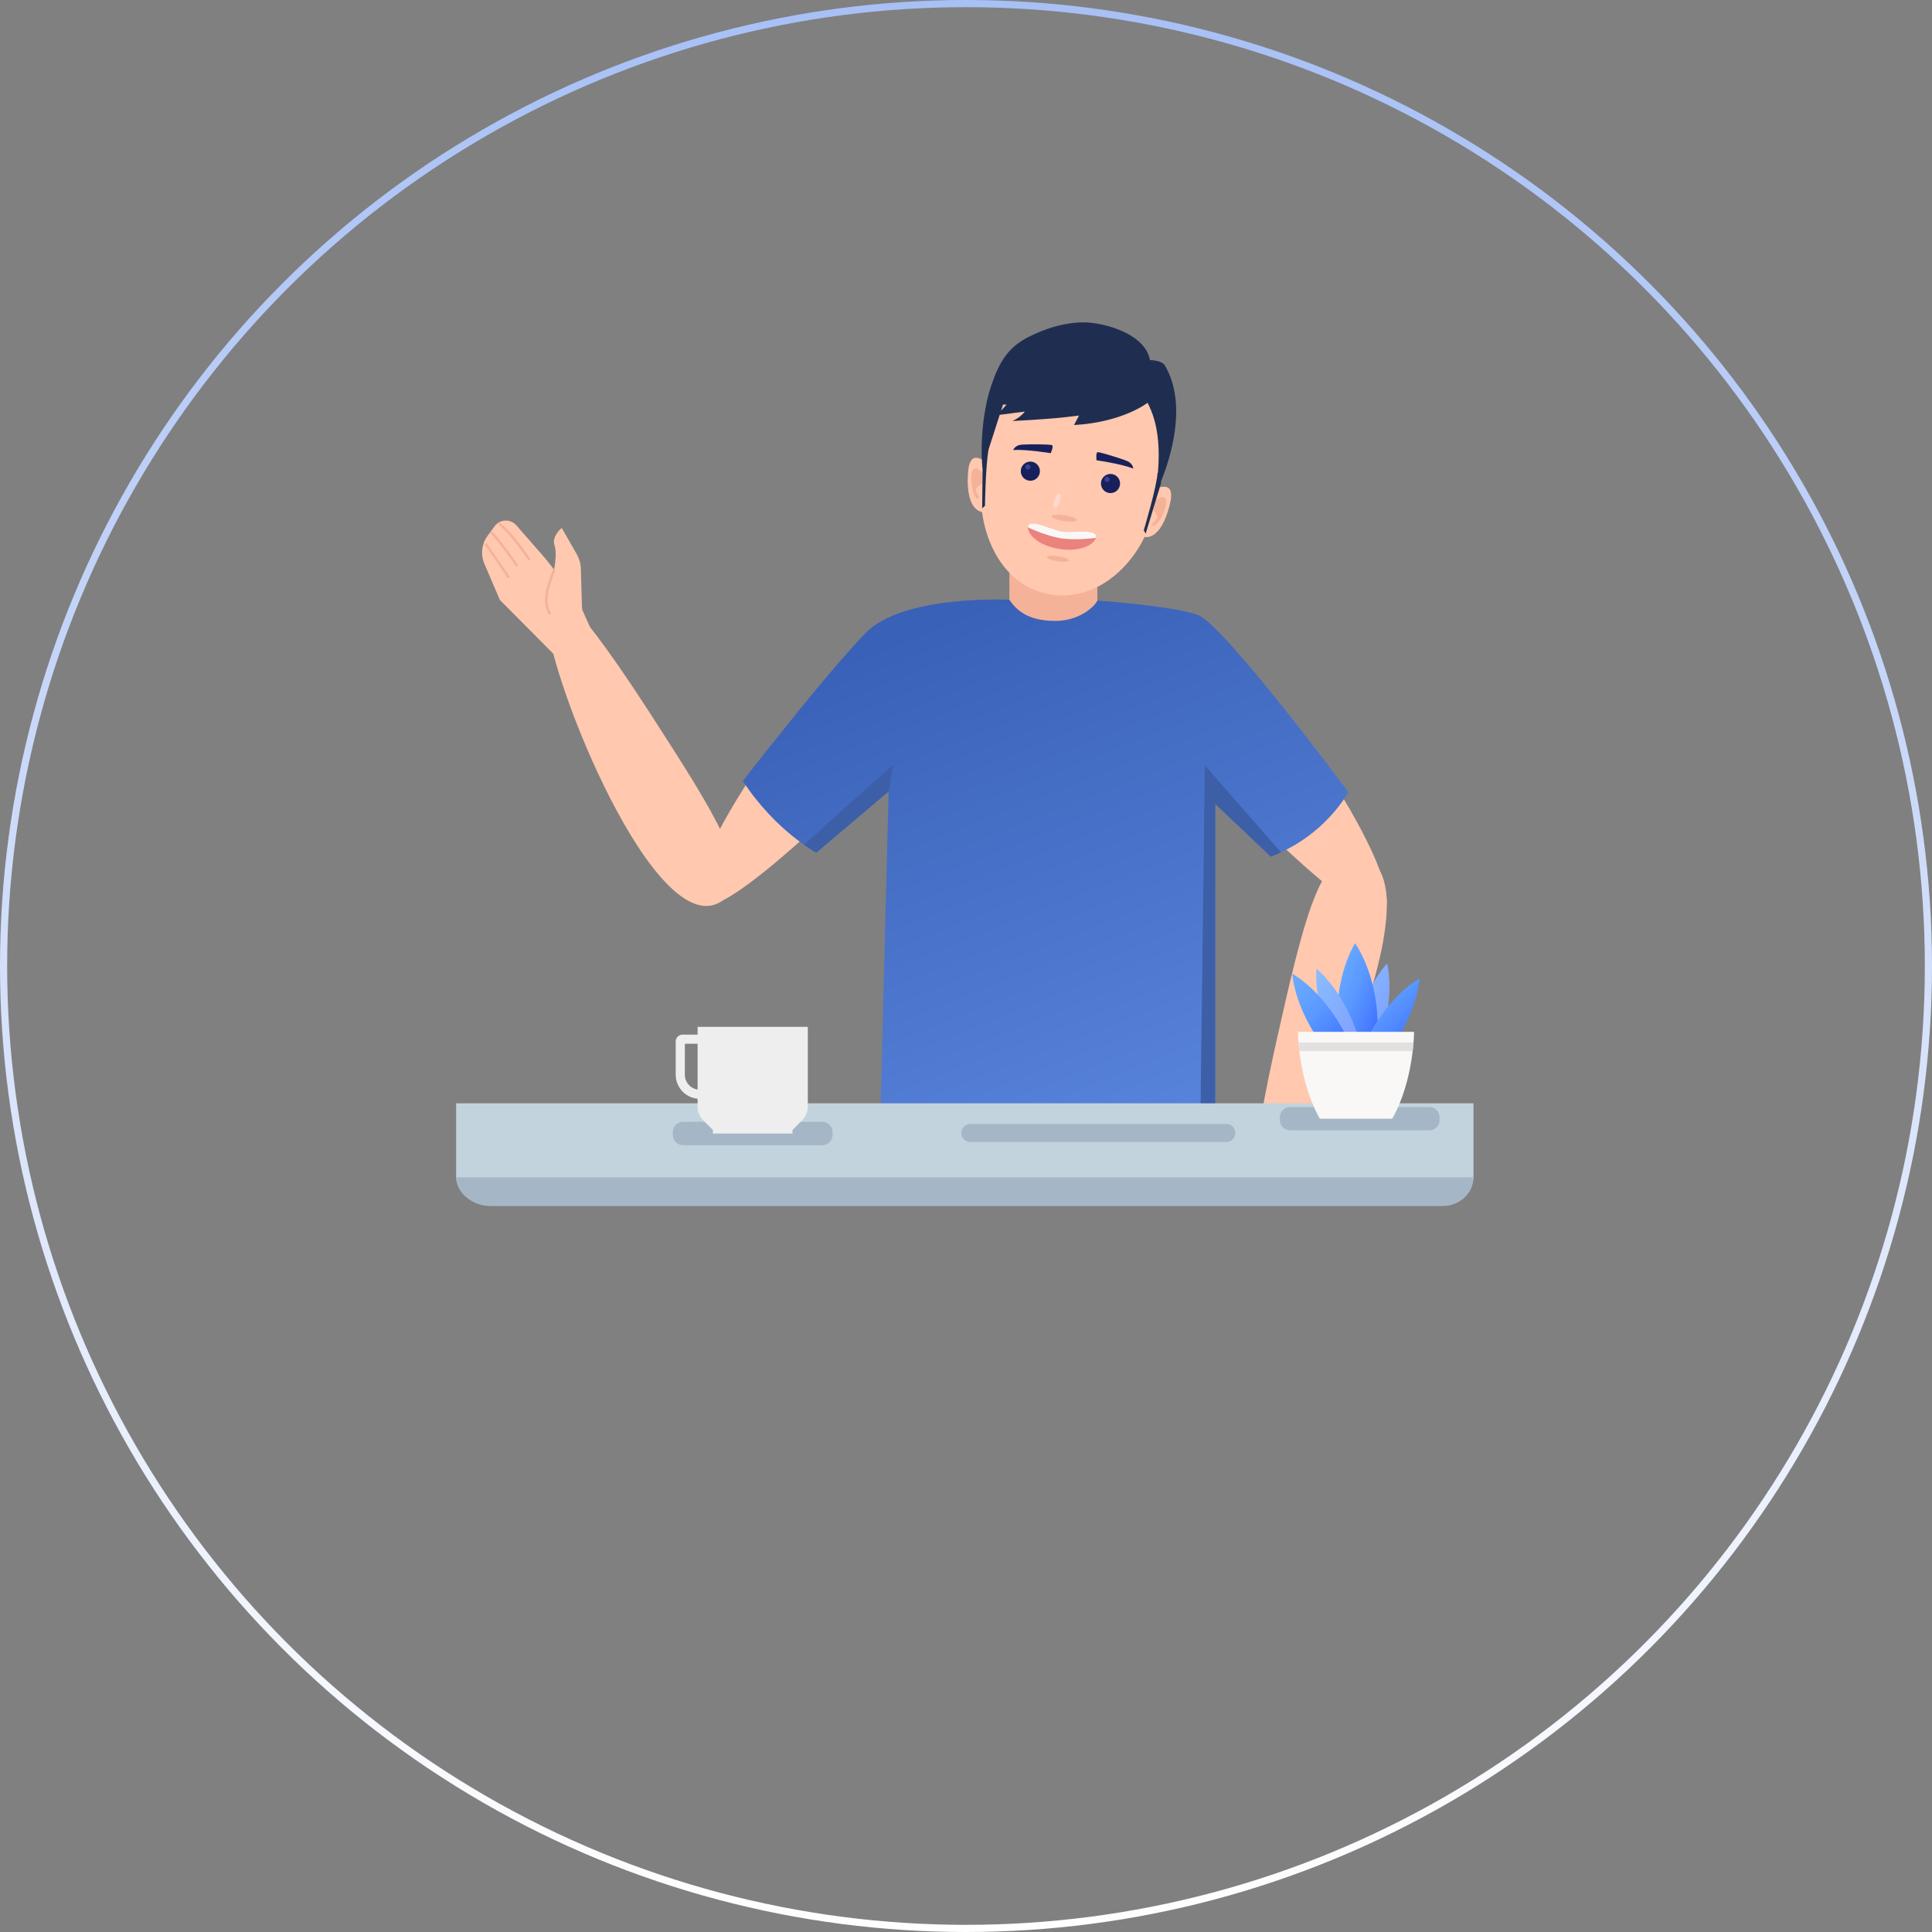 <svg width="809" height="809" viewBox="0 0 809 809" fill="none" xmlns="http://www.w3.org/2000/svg">
<rect x="0" y="0" width="809" height="809" fill="#808080" stroke="none"/>
<circle cx="404.5" cy="404.5" r="403" stroke="url(#paint0_linear)" stroke-width="3"/>
<mask id="mask0" mask-type="alpha" maskUnits="userSpaceOnUse" x="188" y="122" width="433" height="386">
<rect x="188" y="122" width="433" height="386" fill="#C4C4C4"/>
</mask>
<g mask="url(#mask0)">
<path d="M503.93 446.526C498.75 389.606 521.37 265.096 490.94 257.596C471.21 252.726 455.1 251.506 441.1 251.506C427.1 251.506 410.99 252.736 391.26 257.596C360.83 265.096 383.45 389.606 378.27 446.526C373.69 496.826 389.19 491.376 441.11 491.376C493.01 491.376 508.51 496.826 503.93 446.526Z" fill="#F4B298"/>
<path d="M459.52 231.296L441.1 233.786L422.67 231.296V252.806C435.09 257.046 441.04 257.476 441.09 257.486C441.14 257.486 447.09 257.046 459.51 252.806V231.296H459.52Z" fill="#F4B298"/>
<path d="M405.4 261.526C378.01 226.446 303.91 332.286 293.82 364.116C283.73 395.946 313.31 373.196 353.24 335.506C393.16 297.816 416.17 275.326 405.4 261.526Z" fill="#FFC8AF"/>
<path d="M469.6 262.946C497.74 228.476 569.53 335.886 578.93 367.936C588.33 399.976 559.25 376.596 520.15 338.046C481.04 299.486 458.53 276.506 469.6 262.946Z" fill="#FFC8AF"/>
<path d="M566.92 358.386C603.61 359.446 557.54 467.586 538.66 491.446C519.78 515.306 524.05 482.366 534.87 434.236C545.7 386.116 552.49 357.976 566.92 358.386Z" fill="#FFC8AF"/>
<path d="M304.48 375.536C278.03 400.986 233.08 292.376 229.27 262.186C225.46 231.996 245.98 258.116 272.77 299.546C299.55 340.966 314.89 365.516 304.48 375.536Z" fill="#FFC8AF"/>
<path d="M243.81 255.336L243.7 254.276L243.22 238.086C243.16 235.976 242.57 233.906 241.52 232.076L235.21 221.066C235.21 221.066 230.86 224.596 232.21 228.396C233.14 231.006 232.52 235.756 232.03 238.526L228.42 233.926L216.23 219.986C213.77 217.166 209.33 217.356 207.11 220.356L204.19 224.306C201.68 227.706 201.16 232.176 202.82 236.056L209.32 251.236L233.3 275.356L247.32 263.156L243.81 255.336Z" fill="#FFC8AF"/>
<path d="M422.67 251.156C426.46 256.836 432.14 259.996 441.96 259.996C451.78 259.996 458.26 254.176 459.52 251.486C459.52 251.486 490.7 253.636 501.52 257.476C512.34 261.316 564.57 331.646 564.57 331.646C564.57 331.646 555.27 349.826 532.11 358.696L508.87 336.626V482.106C508.87 482.106 482.22 489.746 440.37 489.746C398.52 489.746 368.22 483.406 368.22 483.406L372.11 331.306L341.82 356.966C341.82 356.966 324.89 348.136 311.06 327.026C311.06 327.026 344.76 283.456 362.27 265.226C378.01 248.836 422.67 251.156 422.67 251.156Z" fill="url(#paint1_linear)"/>
<path d="M502.45 483.666C506.63 482.756 508.87 482.116 508.87 482.116V336.626L532.11 358.696C533.59 358.126 535.01 357.526 536.38 356.886L504.52 320.486L502.45 483.666Z" fill="#3D5FA8"/>
<path d="M373.82 320.366L336.69 353.746C339.84 355.946 341.82 356.976 341.82 356.976L372.11 331.316L373.82 320.366Z" fill="#3D5FA8"/>
<path d="M373.82 320.366L336.69 353.746C339.84 355.946 341.82 356.976 341.82 356.976L372.11 331.316L373.82 320.366Z" fill="#3D5FA8"/>
<path d="M455.79 147.466C425.16 142.746 415.12 170.676 411.92 192.786C411.61 194.826 411.43 196.666 411.24 198.516C411.24 198.516 411.22 198.756 411.2 199.106C408.23 221.036 418.31 245.606 440.16 248.976C462.51 252.426 481.5 231.016 483.99 208.796C484.04 208.356 484.07 207.956 484.11 207.536C484.37 206.416 484.62 205.266 484.87 204.036C489.21 182.096 488.66 152.536 455.79 147.466Z" fill="#FFC8AF"/>
<path d="M485.16 204.086C487.19 203.776 492.07 202.336 489.83 211.336C485.95 226.886 479.25 224.846 479.25 224.846C480 222.666 481.1 219.606 482.17 216.026C480.54 214.236 483.22 212.656 483.6 210.826C483.75 210.536 483.81 210.126 483.87 209.726C484.36 207.916 484.74 206.096 485.16 204.086Z" fill="#FFC8AF"/>
<path d="M483.87 209.716C483.87 209.716 486.44 207.246 487.89 208.616C489.34 209.986 487.41 214.856 485.66 217.666C483.92 220.476 482.46 220.516 482.34 219.646C482.22 218.776 485.34 217.446 484.55 215.876C483.76 214.306 482.76 213.896 482.99 213.076C483.21 212.256 483.87 209.716 483.87 209.716Z" fill="#F4B298"/>
<path d="M411.95 192.796C410.11 191.886 405.88 189.046 405.31 198.306C404.32 214.306 411.33 214.376 411.33 214.376C411.27 212.076 411.14 208.826 411.2 205.086C413.29 203.866 411.21 201.556 411.41 199.696C411.36 199.376 411.42 198.966 411.48 198.556C411.55 196.686 411.73 194.846 411.95 192.796Z" fill="#FFC8AF"/>
<path d="M411.48 198.556C411.48 198.556 409.77 195.426 407.98 196.296C406.19 197.166 406.56 202.396 407.38 205.596C408.2 208.796 409.58 209.276 409.95 208.486C410.33 207.696 407.75 205.486 408.98 204.216C410.21 202.956 411.28 202.866 411.31 202.016C411.34 201.176 411.48 198.556 411.48 198.556Z" fill="#F4B298"/>
<path d="M468.97 203.076C468.63 205.266 466.59 206.766 464.4 206.426C462.21 206.086 460.71 204.046 461.05 201.856C461.39 199.666 463.43 198.176 465.62 198.506C467.8 198.846 469.3 200.886 468.97 203.076Z" fill="#18205B"/>
<path d="M435.41 197.906C435.07 200.096 433.03 201.596 430.84 201.256C428.65 200.916 427.15 198.876 427.49 196.686C427.83 194.496 429.87 192.996 432.06 193.336C434.24 193.666 435.74 195.716 435.41 197.906Z" fill="#18205B"/>
<path d="M459.15 192.726C459.15 192.726 469.28 194.166 474.55 196.196C474.55 196.196 474.37 194.166 472.22 193.166C470.07 192.166 460.58 189.246 459.66 189.346C458.75 189.436 459.15 192.726 459.15 192.726Z" fill="#18205B"/>
<path d="M439.97 189.766C439.97 189.766 429.88 188.086 424.24 188.436C424.24 188.436 425.02 186.556 427.37 186.246C429.72 185.936 439.65 186.016 440.49 186.386C441.34 186.756 439.97 189.766 439.97 189.766Z" fill="#18205B"/>
<path d="M450.82 217.756C450.72 218.416 448.3 218.596 445.41 218.156C442.53 217.716 440.27 216.816 440.37 216.146C440.47 215.486 442.89 215.306 445.78 215.746C448.66 216.196 450.92 217.086 450.82 217.756Z" fill="#F4B298"/>
<path d="M447.58 234.676C447.49 235.266 445.35 235.416 442.81 235.026C440.26 234.636 438.28 233.836 438.37 233.256C438.46 232.666 440.6 232.516 443.14 232.906C445.68 233.296 447.67 234.096 447.58 234.676Z" fill="#F4B298"/>
<path d="M458.64 223.696C456.92 221.806 449.32 223.056 444.73 222.576C440.2 221.656 433.34 218.166 431.13 219.456C430.68 219.716 430.43 220.206 430.42 220.836C430.36 223.396 434.1 228.336 443.61 229.886C453.14 231.276 458.2 227.686 458.91 225.226C459.07 224.626 458.99 224.086 458.64 223.696Z" fill="#EC827D"/>
<path d="M458.64 223.696C456.92 221.806 449.32 223.056 444.73 222.576C440.2 221.656 433.34 218.166 431.13 219.456C430.68 219.716 430.43 220.206 430.42 220.836C433.36 222.176 438.81 224.446 444.29 225.436C449.81 226.146 455.69 225.616 458.9 225.236C459.07 224.626 458.99 224.086 458.64 223.696Z" fill="#F9F8F7"/>
<path d="M487.78 153.056C486.68 151.196 483.42 150.896 481.49 150.746C479.94 141.406 467.05 136.536 458.07 135.316C457.08 135.186 456.15 135.096 455.27 135.046C446.87 134.596 437.48 137.496 430.1 141.396C421.65 145.856 418.28 152.246 415.28 160.856C413.62 165.636 412.56 170.616 411.91 175.626C411.06 182.176 410.81 188.886 411.33 195.466C411.35 195.696 411.37 195.916 411.39 196.146L411.44 195.976L411.27 212.886L412.45 211.776C412.45 211.776 412.67 195.156 413.95 188.206L418.62 173.696C422.13 173.246 425.64 172.796 429.16 172.336C427.76 174.056 425.93 175.426 423.89 176.306C429.4 176.016 434.91 175.696 440.41 175.236C444.22 174.916 448.03 174.516 451.82 174.006L449.74 177.976C470.19 176.836 480.52 168.666 480.52 168.666C484.89 176.886 485.79 187.016 484.86 198.136L484.74 197.776C484.43 203.816 478.94 222.046 478.94 222.046L479.73 223.456L486.19 202.276L486.06 201.876C490.12 191.866 497.35 169.246 487.78 153.056ZM419.18 171.996L420.02 169.386C420.5 169.386 420.98 169.396 421.46 169.446C420.7 170.286 419.94 171.136 419.18 171.996Z" fill="#1F2E50"/>
<path d="M443.76 209.976C443.2 211.616 442.27 212.786 441.67 212.586C441.08 212.386 441.05 210.886 441.6 209.246C442.16 207.606 443.09 206.436 443.69 206.636C444.29 206.836 444.32 208.336 443.76 209.976Z" fill="#FCDACD"/>
<path d="M463.57 201.806C464.166 201.806 464.65 201.323 464.65 200.726C464.65 200.13 464.166 199.646 463.57 199.646C462.974 199.646 462.49 200.13 462.49 200.726C462.49 201.323 462.974 201.806 463.57 201.806Z" fill="#394496"/>
<path d="M430.41 196.606C431.006 196.606 431.49 196.123 431.49 195.526C431.49 194.93 431.006 194.446 430.41 194.446C429.814 194.446 429.33 194.93 429.33 195.526C429.33 196.123 429.814 196.606 430.41 196.606Z" fill="#394496"/>
<path d="M230 257.446C226.49 252.336 228.98 245.476 231.18 239.426L231.57 238.356L232.51 238.696L232.12 239.766C230 245.586 227.6 252.186 230.83 256.876L230 257.446Z" fill="#F4B298"/>
<path d="M221.29 234.666C221.22 234.556 213.92 223.656 208.64 219.636L209.25 218.836C214.66 222.946 221.83 233.646 222.13 234.106L221.29 234.666Z" fill="#F4B298"/>
<path d="M216.2 237.366C216.14 237.266 209.68 227.616 205.07 222.996L205.78 222.286C210.46 226.976 216.96 236.706 217.03 236.806L216.2 237.366Z" fill="#F4B298"/>
<path d="M203.731 227.393L202.908 227.961L212.725 242.183L213.548 241.615L203.731 227.393Z" fill="#F4B298"/>
<path d="M617 462H191L191 494H617V462Z" fill="#C3D3DD"/>
<path d="M344.33 479.546H286.03C283.66 479.546 281.73 477.626 281.73 475.246V474.046C281.73 471.676 283.65 469.746 286.03 469.746H344.34C346.71 469.746 348.64 471.666 348.64 474.046V475.246C348.63 477.616 346.71 479.546 344.33 479.546Z" fill="#A5B7C6"/>
<path d="M598.51 473.336H540.2C537.83 473.336 535.9 471.416 535.9 469.036V467.836C535.9 465.466 537.82 463.536 540.2 463.536H598.51C600.88 463.536 602.81 465.456 602.81 467.836V469.036C602.81 471.406 600.89 473.336 598.51 473.336Z" fill="#A5B7C6"/>
<path d="M513.49 478.226H406.33C404.23 478.226 402.53 476.526 402.53 474.426C402.53 472.326 404.23 470.626 406.33 470.626H513.49C515.59 470.626 517.29 472.326 517.29 474.426C517.29 476.526 515.59 478.226 513.49 478.226Z" fill="#A5B7C6"/>
<path d="M604.173 505H205.152C198.076 505 191 499.621 191 493L617 493C616.989 499.621 611.249 505 604.173 505Z" fill="#A5B7C6"/>
<path d="M293.04 456.306C289.59 456.296 286.77 453.486 286.76 450.026L286.78 437.056H292.88V433.226H285.84C284.24 433.226 282.94 434.526 282.94 436.126V450.016C282.94 455.586 287.47 460.116 293.04 460.116H293.81V456.286L293.04 456.306Z" fill="#EEEEEE"/>
<path d="M338.25 429.976H292.11V463.356C292.11 465.526 292.98 467.616 294.52 469.156C295.89 470.526 297.1 471.736 298.53 473.166V474.646H331.84V473.166C333.27 471.736 334.48 470.526 335.85 469.156C337.39 467.616 338.26 465.526 338.26 463.356V429.976H338.25Z" fill="#EEEEEE"/>
<path d="M580.85 403.376C570.01 415.616 564 438.496 567.44 454.476C578.28 442.246 584.29 419.366 580.85 403.376Z" fill="url(#paint2_linear)"/>
<path d="M567.41 394.966C556.71 413.596 557.62 443.236 569.43 461.176C580.12 442.546 579.22 412.906 567.41 394.966Z" fill="url(#paint3_linear)"/>
<path d="M594.43 409.656C580.44 418.126 567.93 438.196 566.47 454.486C580.46 446.006 592.98 425.946 594.43 409.656Z" fill="url(#paint4_linear)"/>
<path d="M551.26 405.666C550.03 421.966 559.1 443.816 571.51 454.466C572.74 438.156 563.67 416.306 551.26 405.666Z" fill="url(#paint5_linear)"/>
<path d="M541.14 407.726C555.18 416.116 567.81 436.106 569.36 452.386C555.32 444.006 542.69 424.006 541.14 407.726Z" fill="url(#paint6_linear)"/>
<path d="M543.51 432.066C543.51 432.066 543.51 452.266 552.66 468.436H582.97C592.12 452.276 592.12 432.066 592.12 432.066H543.51Z" fill="#F9F8F7"/>
<path d="M591.53 440.146C591.69 438.806 591.8 437.586 591.89 436.526H543.73C543.81 437.586 543.93 438.796 544.09 440.146H591.53Z" fill="#E2E1E0"/>
</g>
<defs>
<linearGradient id="paint0_linear" x1="405" y1="-48.5" x2="404.5" y2="809" gradientUnits="userSpaceOnUse">
<stop stop-color="#A2BCF5"/>
<stop offset="1" stop-color="white"/>
</linearGradient>
<linearGradient id="paint1_linear" x1="398" y1="258" x2="481" y2="470" gradientUnits="userSpaceOnUse">
<stop stop-color="#3961B7"/>
<stop offset="1" stop-color="#5883DB"/>
</linearGradient>
<linearGradient id="paint2_linear" x1="569.045" y1="395.046" x2="594.648" y2="407.588" gradientUnits="userSpaceOnUse">
<stop stop-color="#8ABFFF"/>
<stop offset="1" stop-color="#7E9EFF"/>
</linearGradient>
<linearGradient id="paint3_linear" x1="562.786" y1="384.173" x2="592.641" y2="396.638" gradientUnits="userSpaceOnUse">
<stop stop-color="#68ACFF"/>
<stop offset="0.229" stop-color="#65A7FF"/>
<stop offset="0.498" stop-color="#5B99FF"/>
<stop offset="0.787" stop-color="#4A81FF"/>
<stop offset="1" stop-color="#3B6BFF"/>
</linearGradient>
<linearGradient id="paint4_linear" x1="571.159" y1="402.349" x2="599.584" y2="431.261" gradientUnits="userSpaceOnUse">
<stop stop-color="#68ACFF"/>
<stop offset="0.229" stop-color="#65A7FF"/>
<stop offset="0.498" stop-color="#5B99FF"/>
<stop offset="0.787" stop-color="#4A81FF"/>
<stop offset="1" stop-color="#3B6BFF"/>
</linearGradient>
<linearGradient id="paint5_linear" x1="554.582" y1="397.711" x2="583.426" y2="417.447" gradientUnits="userSpaceOnUse">
<stop stop-color="#8ABFFF"/>
<stop offset="1" stop-color="#7E9EFF"/>
</linearGradient>
<linearGradient id="paint6_linear" x1="545.873" y1="400.446" x2="574.181" y2="429.618" gradientUnits="userSpaceOnUse">
<stop stop-color="#68ACFF"/>
<stop offset="0.229" stop-color="#65A7FF"/>
<stop offset="0.498" stop-color="#5B99FF"/>
<stop offset="0.787" stop-color="#4A81FF"/>
<stop offset="1" stop-color="#3B6BFF"/>
</linearGradient>
</defs>
</svg>
